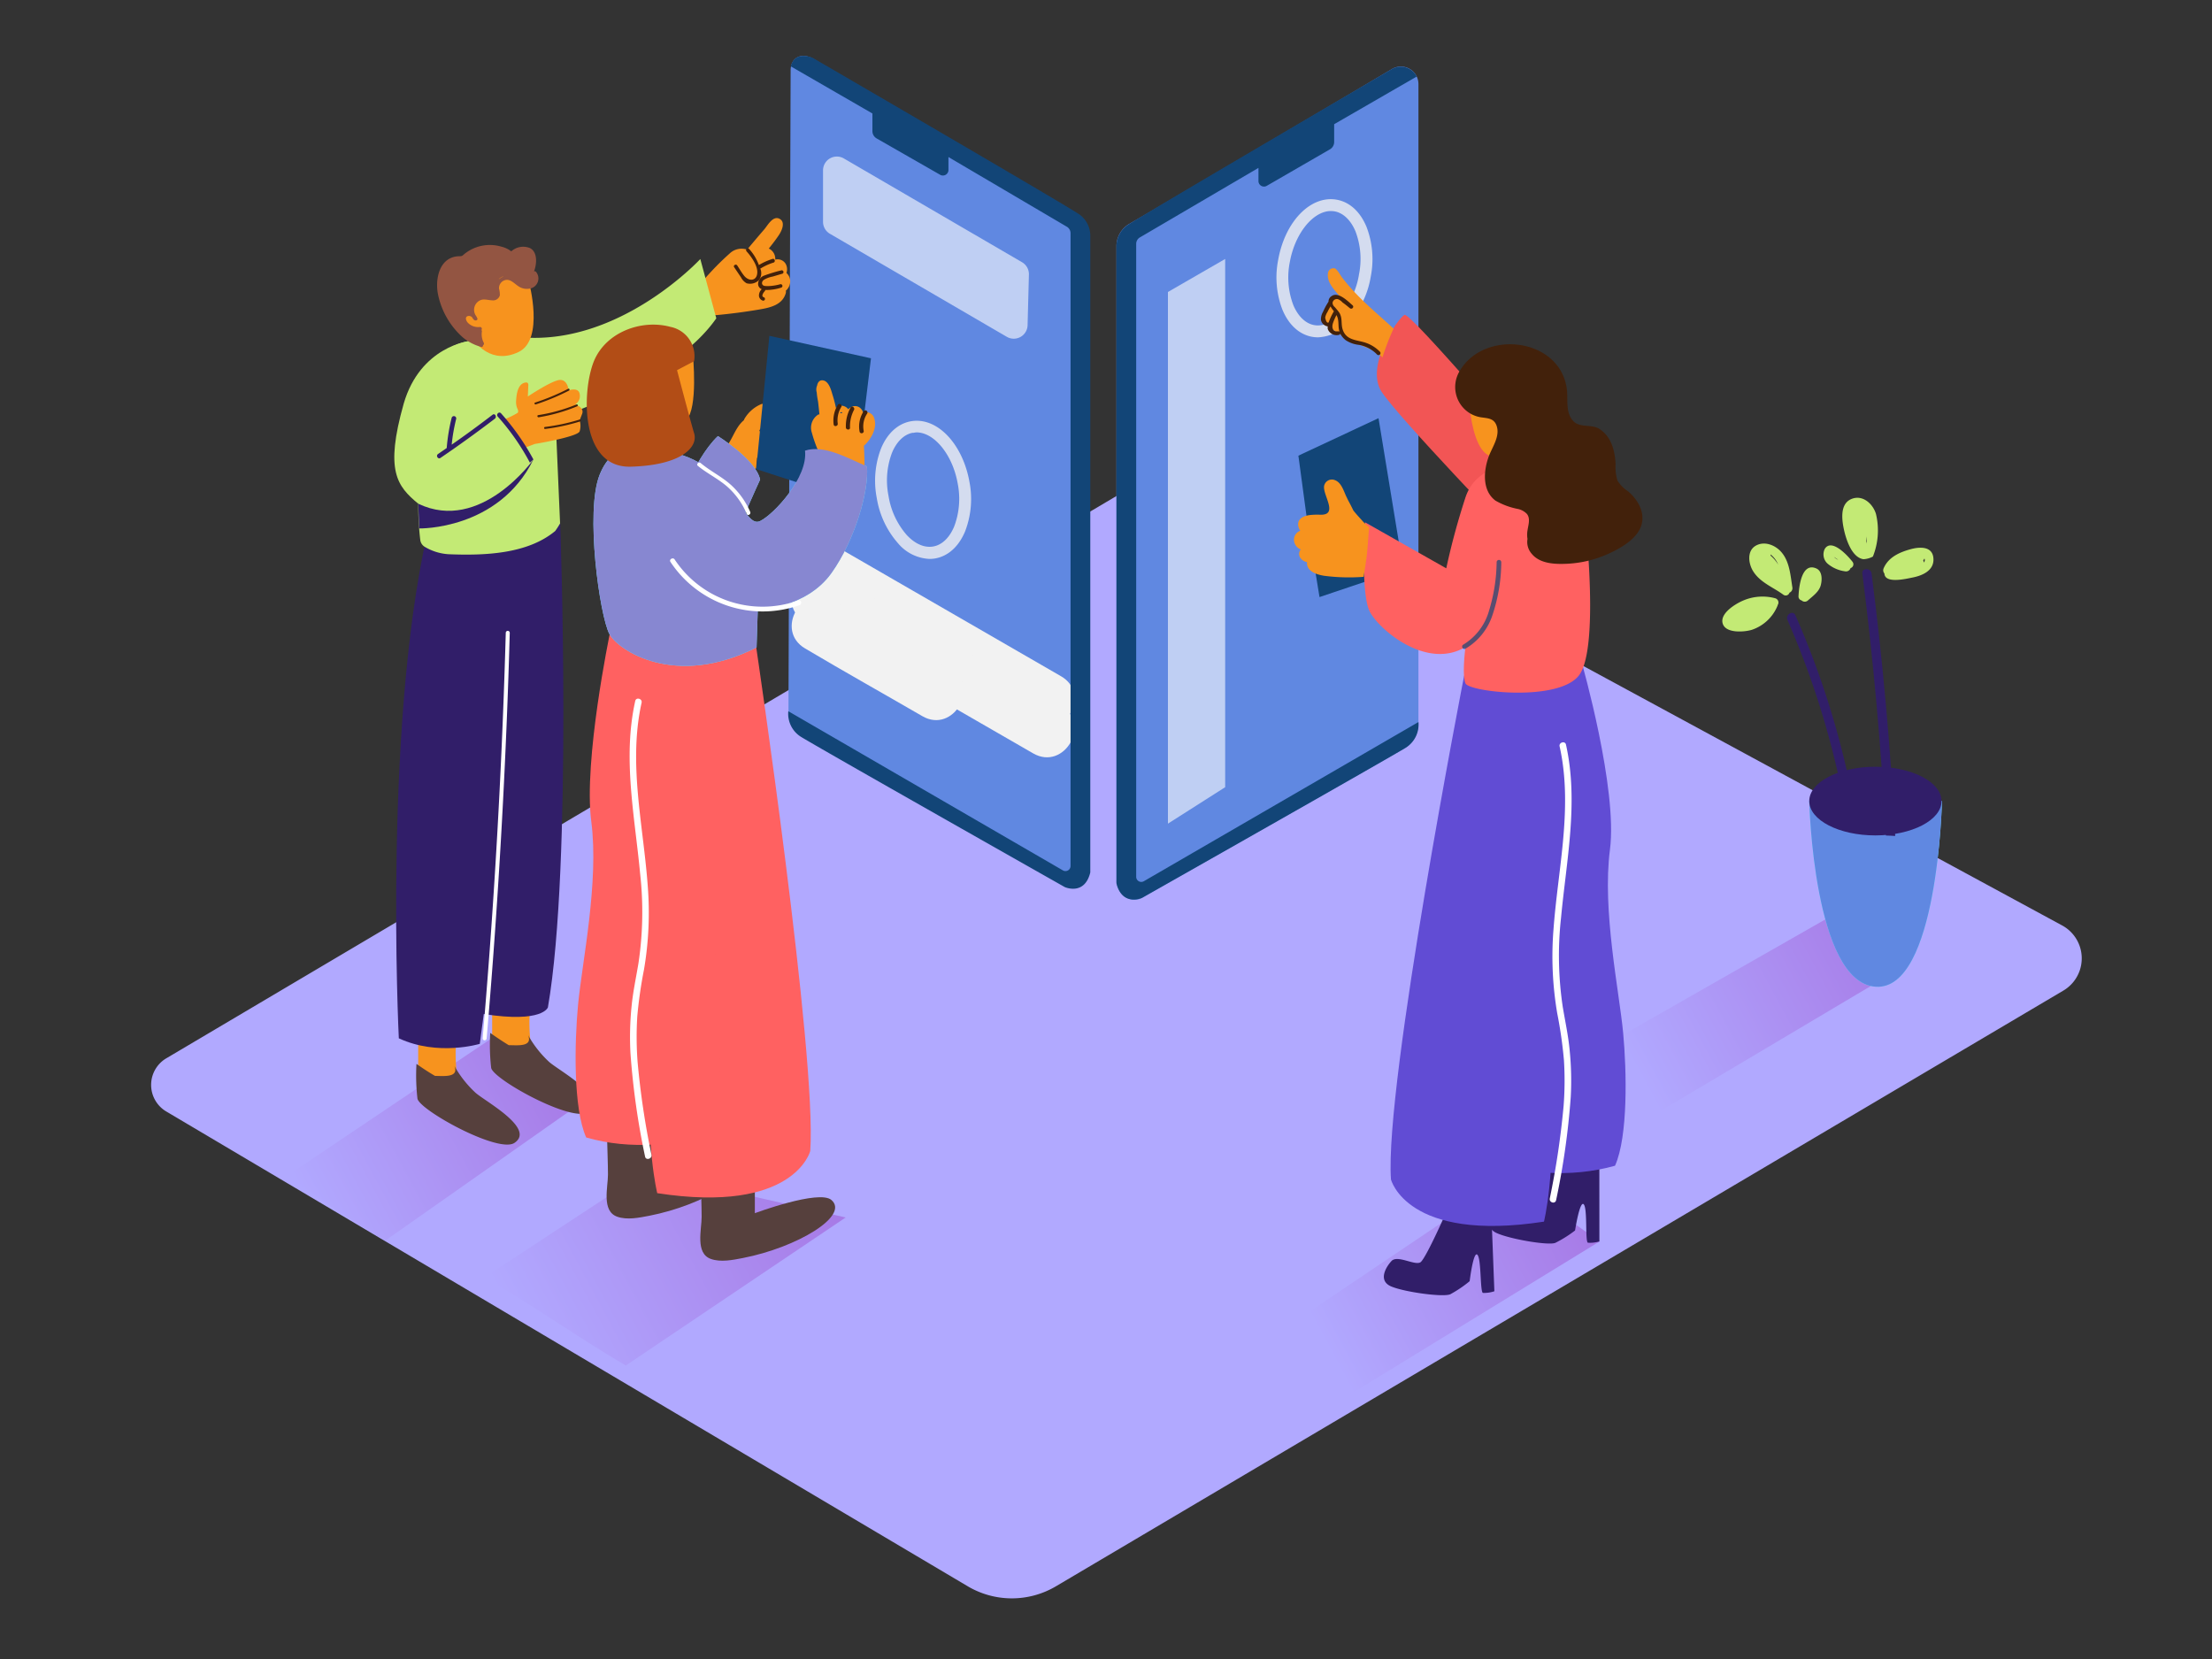 <svg id="_1-10" data-name="#1-10" xmlns="http://www.w3.org/2000/svg" xmlns:xlink="http://www.w3.org/1999/xlink" viewBox="0 0 400 300"><rect x="0" y="0" width="400" height="300" fill="#333333" stroke="none"/><defs><linearGradient id="linear-gradient" x1="120.68" y1="183.74" x2="56.12" y2="218.53" gradientUnits="userSpaceOnUse"><stop offset="0.01" stop-color="#a368dd"/><stop offset="1" stop-color="#b1a9ff"/></linearGradient><linearGradient id="linear-gradient-2" x1="169.78" y1="199.86" x2="93.89" y2="240.75" xlink:href="#linear-gradient"/><linearGradient id="linear-gradient-3" x1="304.49" y1="208.86" x2="239.93" y2="243.65" xlink:href="#linear-gradient"/><linearGradient id="linear-gradient-4" x1="360.88" y1="159.73" x2="296.4" y2="194.47" xlink:href="#linear-gradient"/></defs><title>-</title><path d="M30.08,201,175,286.85a15.65,15.65,0,0,0,15.95,0L373.12,179.13a6.77,6.77,0,0,0-.22-11.78L215.13,81.86l-185,109.48A5.59,5.59,0,0,0,30.08,201Z" fill="#b1a9ff"/><path d="M147.22,10.72c10.75,6.73,37.8,22.38,47,28,2.09,1.28,2.41,3.19,2.44,5.64V158.85a3.65,3.65,0,0,1-4.7.72l-45.38-25.64c-2.26-1.33-4-2.7-4-5.32l.39-115.81C142.94,10.28,145.09,9.39,147.22,10.72Z" fill="#6088e1"/><path d="M251.71,12.48c-11.27,6.68-39.16,23.19-47.5,28a4.66,4.66,0,0,0-2.32,4.07V159.1c-.17,2.34,2.47,4.5,4.62,3.27l46.9-26.7a5.37,5.37,0,0,0,3.09-4.78V15.21A3.17,3.17,0,0,0,251.71,12.48Z" fill="#6088e1"/><path d="M145.6,107.12l41.24,23.78c5.59,3.22,10.63-5.42,5-8.63L150.64,98.48c-5.59-3.22-10.63,5.42-5,8.63Z" fill="#f2f2f2"/><path d="M145.6,112.46l41.24,23.78c5.59,3.22,10.63-5.42,5-8.63l-41.24-23.78c-5.59-3.22-10.63,5.42-5,8.63Z" fill="#f2f2f2"/><path d="M145.6,117.27c7,4.15,14.14,8.15,21.2,12.24,5.58,3.23,10.62-5.41,5-8.63-7.06-4.09-14.17-8.09-21.2-12.24-5.56-3.28-10.59,5.36-5,8.63Z" fill="#f2f2f2"/><path d="M142.21,49.36a2,2,0,0,0-.11-1.6,1.68,1.68,0,0,0-1.9-.81,1.22,1.22,0,0,0,0-.13,2.74,2.74,0,0,0-.1-.64,2.06,2.06,0,0,0-.69-1,1.73,1.73,0,0,0-.39-.23c.65-.82,1.3-1.64,1.87-2.51s1.17-2.39,0-2.91-2.11,1.28-2.69,1.95q-1.57,1.82-3.1,3.66a3.09,3.09,0,0,0-3.11.66,51,51,0,0,0-4.83,4.93.84.84,0,0,0,0,1.09.87.87,0,0,0-.1.59c.07.38.15.75.24,1.12a14.4,14.4,0,0,0,.52,1.81.86.86,0,0,0,1,.57.76.76,0,0,0,.76,1.07c2.56-.24,5.11-.57,7.64-1,2-.34,4.27-.8,4.88-3a.83.83,0,0,0,0-.41,2.33,2.33,0,0,0,.74-1.23A2,2,0,0,0,142.21,49.36Z" fill="#f7931e"/><path d="M139.71,46.82a11,11,0,0,0-2.48,1.11A8.76,8.76,0,0,0,135.45,45c-.27-.3-.72.15-.45.45.83.92,2,2.53,1.94,3.84-.06,1.56-1.52,1.65-2.39.56-.46-.57-.83-1.24-1.24-1.85-.23-.34-.78,0-.55.32L134,50.16a2.63,2.63,0,0,0,1,1.06,2.31,2.31,0,0,0,2.22-.54,2.07,2.07,0,0,0,.25-2.14l.08,0a10.34,10.34,0,0,1,2.37-1.07C140.27,47.31,140.1,46.7,139.71,46.82Z" fill="#42210b"/><path d="M138.12,50.61a4.73,4.73,0,0,1,1.61-.6l1.76-.52a.32.32,0,0,0-.17-.61,28.52,28.52,0,0,0-3.09.94,1.64,1.64,0,0,0-1.14,1.47,1,1,0,0,0,.66,1,1.62,1.62,0,0,0-.51,1.17,1,1,0,0,0,.73.91.32.32,0,0,0,.17-.61c-.59-.15-.07-.88.15-1.11a.3.3,0,0,0,.09-.21A8.9,8.9,0,0,0,141.3,52a.32.32,0,0,0-.17-.61,9.53,9.53,0,0,1-1.9.33,5.19,5.19,0,0,1-.78,0C137.7,51.72,137.6,51,138.12,50.61Z" fill="#42210b"/><path d="M84.87,61.67S76,62.63,73,73c-3.44,12.18-1.18,14.92,2.62,18.08" fill="#c3ea75"/><path d="M64.37,221.08q2.63,1.66,5.29,3.27l35.72-25.1L89,187.7,52.1,212.5A130,130,0,0,0,64.37,221.08Z" fill="url(#linear-gradient)"/><path d="M113.16,246.93l39.76-26.77-36.27-8.24L87.6,231C96.32,236,104.5,241.85,113.16,246.93Z" fill="url(#linear-gradient-2)"/><polygon points="289.26 224.49 214.56 270.29 203.88 259.33 272.85 212.93 289.26 224.49" fill="url(#linear-gradient-3)"/><polygon points="345.09 174.27 270.87 218.36 258.69 206.97 332.09 165.11 345.09 174.27" fill="url(#linear-gradient-4)"/><path d="M82.81,185.26a32.82,32.82,0,0,0-.24,8.56c.09.62.17,1.28.3,1.95l-7.25-1.22v-9.29Z" fill="#f7931e"/><path d="M75.31,192.38c1.92,1.37,3.36,2.18,3.36,2.18,1.53,0,4.38.36,3.5-1.8a19.76,19.76,0,0,0,3.76,4.79c1.66,1.54,11,6.5,7.1,9.12-2.9,1.95-17.14-5.91-17.54-8A36.84,36.84,0,0,1,75.31,192.38Z" fill="#56403d"/><path d="M96.15,179.67a32.82,32.82,0,0,0-.24,8.56c.09.62.17,1.28.3,1.95L89,189v-9.29Z" fill="#f7931e"/><path d="M88.65,186.78C90.57,188.15,92,189,92,189c1.53,0,4.38.36,3.5-1.8a19.76,19.76,0,0,0,3.76,4.79c1.66,1.54,11,6.5,7.1,9.12-2.9,1.95-17.14-5.91-17.54-8A36.84,36.84,0,0,1,88.65,186.78Z" fill="#56403d"/><path d="M101.3,94.65s2.27,61.61-2.22,87.51c0,0-.89,2.88-11.6,1.21l-.72,5.39s-7.52,2.3-14.64-1c0,0-3-59.84,5.95-94.62" fill="#311e69"/><path d="M129.53,57.56l-2.89-10.72s-15.25,16.49-33.8,14c-2.64.27-5.37.36-8,.82A11.85,11.85,0,0,0,81.14,63c-3.66,5.14-4.93,11.54-5.32,17.76-.21,3.43-.19,6.89-.18,10.32A51.08,51.08,0,0,0,76,97.65a1.69,1.69,0,0,0,.82,1.24,9.46,9.46,0,0,0,4.27,1.33c6.46.26,14.27,0,19.31-4.2a15.16,15.16,0,0,0,.88-1.37l-.82-19S121.49,69.1,129.53,57.56Z" fill="#c3ea75"/><path d="M95.65,51s2.84,10.37-1.85,12.64-8-1.11-9.4-4.21-.88-10.35,5.17-11.09C94.86,47.74,95.65,51,95.65,51Z" fill="#f7931e"/><path d="M96.57,49.07c.5-1.27.7-3.53-.78-4.23a3.24,3.24,0,0,0-3.34.61,4.62,4.62,0,0,0-1.8-.85,7.3,7.3,0,0,0-6.85,1.48,1,1,0,0,1-.28.2,1.21,1.21,0,0,1-.44.05c-3.68.06-4.48,4.23-3.84,7.07A14.22,14.22,0,0,0,83.68,61,8.83,8.83,0,0,0,87,62.73a.27.27,0,0,0,.35-.29.35.35,0,0,0,.11-.49,3.32,3.32,0,0,1-.32-2,.3.3,0,0,0-.09-.27.33.33,0,0,0-.27-.55,2.59,2.59,0,0,1-2.16-.75c-.34-.36-.62-1.06,0-1.23a.8.8,0,0,1,.73.2,2.65,2.65,0,0,0,.35.48.33.33,0,0,0,.19.1c.25.08.57-.12.41-.4A2.72,2.72,0,0,0,86,57a1.9,1.9,0,0,1,.35-2.38c.86-.77,1.66-.35,2.65-.31a1.26,1.26,0,0,0,1.39-.91,4.73,4.73,0,0,0-.15-1.23,1.5,1.5,0,0,1,.93-1.46c1-.41,1.73.48,2.5,1a2.72,2.72,0,0,0,2.26.45,1.86,1.86,0,0,0,1-3A.32.32,0,0,0,96.57,49.07Zm-6.38,1.47a1,1,0,0,1,.49-.41.9.9,0,0,0,.19-.11l.06,0,.1,0A2.17,2.17,0,0,0,90.19,50.54Zm5.93-2.19,0,0a3,3,0,0,0,.13-.34C96.18,48.11,96.16,48.23,96.12,48.34Z" fill="#935542"/><path d="M91.46,114.44q-.8,28.67-2.9,57.27-.59,8-1.28,16.06c0,.46.68.46.72,0q2.46-28.57,3.63-57.23.33-8.05.55-16.11A.36.36,0,0,0,91.46,114.44Z" fill="#fff"/><path d="M137.54,73.13a6.37,6.37,0,0,0-3,2.75l0,.09c-1.89,1.54-2.18,4.36-4.19,5.75,0,.06-1.89,1.38-1.91,1.43s.18-2.58.17-2.56v0c-.65,1.78-1.29,3.57-1.85,5.38a1.12,1.12,0,0,0,.29.13l-.21.1-.18.11a.61.61,0,0,1-.36.4,1.43,1.43,0,0,0,2,1.68l6.07-3a16.92,16.92,0,0,0,2.38-.69c0-.63.1-1.27.16-1.9a5.32,5.32,0,0,0,.41-5,.57.57,0,0,1,.11-.11l0-.07a4.62,4.62,0,0,0,1.91-3C139.37,73.78,138.5,72.68,137.54,73.13Z" fill="#f7931e"/><path d="M119.56,206.25v5.49s11.6-4.31,13.84-2.39c3.34,2.86-6.2,8.59-16,10.5-1.82.35-4,.8-5.78.17-2.89-1-1.67-5.38-1.68-7.63s-.12-4.73-.17-7.09" fill="#56403d"/><path d="M136.5,213.89v5.49s11.6-4.31,13.84-2.39c3.34,2.86-6.2,8.59-16,10.5-1.82.35-4,.8-5.78.17-2.89-1-1.67-5.38-1.68-7.63s-.12-4.73-.17-7.09" fill="#56403d"/><path d="M136.74,117s11,74,9.78,91.13c0,0-2.86,11.45-27.67,7.63,0,0-2.15-8.59-1.19-23.14S121.23,117,121.23,117Z" fill="#ff6161"/><path d="M130.66,204.43l-3.74-88.24-16.66-1.54s-4.77,22.9-3.34,33.88-1.67,25.53-2.39,33.16c-.64,6.85-.9,18.69,1.47,24C114,208,122.68,207.18,130.66,204.43Z" fill="#ff6161"/><path d="M129.82,78.86s6.92,4.29,7.63,7.87c0,0-4.86,10.55-4.53,11,5.49,7.16-11-4.53-11-4.53S125.29,83.16,129.82,78.86Z" fill="#6de2fc"/><path d="M145.57,81.49c.57,4.78-5.52,11.43-8.09,12.72C134,96,132.58,81.32,117.1,81.38c-1,0-6-2.14-8.66,4.46s0,25.51,1.76,28.81c1.55,2.91,11.88,9.9,26.61,2.42l.22-6.82s8.7-.19,13.3-6.59c4.29-6,6.85-14.93,6.44-19.32C153.29,82.84,149,80.36,145.57,81.49Z" fill="#6de2fc"/><path d="M129.82,78.86s6.92,4.29,7.63,7.87c0,0-4.86,10.55-4.53,11,5.49,7.16-11-4.53-11-4.53S125.29,83.16,129.82,78.86Z" fill="#8787d1"/><path d="M262.41,217.07c0,.22-4.53,10.55-5.55,11.19s-4.16-1.38-5.23-.23-2.45,3.57-.08,4.59,9.44,2,10.72,1.42a21.82,21.82,0,0,0,3.49-2.36s.67-5.54,1.4-4.78.47,6.73,1,6.9a5.8,5.8,0,0,0,2.07-.3L269.56,216" fill="#311e69"/><path d="M282,207.79c0,.22-4.9,10.38-5.95,11s-4.11-1.52-5.22-.42-2.58,3.48-.24,4.58,9.36,2.31,10.66,1.8a21.82,21.82,0,0,0,3.57-2.24s.86-5.51,1.57-4.73.23,6.75.75,6.94a5.8,5.8,0,0,0,2.08-.23L289.21,207" fill="#311e69"/><path d="M264.77,122.15s-14.44,74-13.24,91.13c0,0,2.86,11.45,27.67,7.63,0,0,2.15-8.59,1.19-23.14s-3.58-75.62-3.58-75.62Z" fill="#614cd4"/><path d="M267.39,209.55l3.74-88.24,14.93-1.38s6.5,22.74,5.07,33.71,1.67,25.53,2.39,33.16c.64,6.85.9,18.69-1.47,24C284,213.07,275.37,212.3,267.39,209.55Z" fill="#614cd4"/><path d="M280.25,216.72a147.56,147.56,0,0,0,2.5-16.75,59.64,59.64,0,0,0,.06-8.26,80.5,80.5,0,0,0-1.21-8.45,61.31,61.31,0,0,1-.68-15.18c.38-5.2,1.18-10.36,1.68-15.56.56-5.85.72-11.77-.57-17.54-.17-.75,1-1.07,1.15-.32,2.31,10.37.08,20.87-.89,31.26a62.35,62.35,0,0,0,.3,16.12c.43,2.61,1,5.2,1.25,7.84a55,55,0,0,1,.2,8.49A137.3,137.3,0,0,1,281.4,217C281.26,217.79,280.11,217.48,280.25,216.72Z" fill="#fff"/><g opacity="0.79"><path d="M238.35,61a6,6,0,0,1-1.06-.09c-2.33-.42-4.24-2.15-5.38-4.89a16.27,16.27,0,0,1-.78-9c1.24-7,5.89-11.74,10.59-10.91,2.33.42,4.24,2.15,5.38,4.89a16.27,16.27,0,0,1,.78,9h0A16.27,16.27,0,0,1,244,58.19,7.87,7.87,0,0,1,238.35,61Zm2.33-22.84c-3.2,0-6.5,4-7.44,9.23a14.11,14.11,0,0,0,.64,7.8c.85,2,2.2,3.32,3.78,3.6s3.28-.45,4.79-2.07a14.11,14.11,0,0,0,3.3-7.1h0a14.11,14.11,0,0,0-.64-7.8c-.85-2-2.2-3.32-3.78-3.6A3.74,3.74,0,0,0,240.68,38.17Z" fill="#f2f2f2"/></g><path d="M279.32,84.07c-1.49-.6-24.23-27.64-25.34-27.13s-7.25,9.2-4.12,13.94,24.07,26.47,24.07,26.47" fill="#f25555"/><polyline points="248.61 104.6 253.68 102.45 249.28 75.62 234.79 82.4 236.49 95.02 238.61 107.97 248.61 104.6 247.04 102.58" fill="#124577"/><polyline points="139.13 60.73 157.5 64.79 154.39 90.55 136.74 84.83" fill="#124577"/><path d="M158.09,75.66a1.47,1.47,0,0,0-2-1,1.65,1.65,0,0,0-.59-.93,1.48,1.48,0,0,0-1.67-.07,1.71,1.71,0,0,0-.43.35l-.09-.1a1.55,1.55,0,0,0-1.68-.46,1.45,1.45,0,0,0-.46.34,23.26,23.26,0,0,0-.65-2.49c-.24-.82-.65-2.33-1.66-2.51-.66-.12-1,.36-1.1.93a1.79,1.79,0,0,0-.07,1.23,13.2,13.2,0,0,0,.24,1.65c.09.78.17,1.55.25,2.33v0a.52.52,0,0,0-.37.14,2.82,2.82,0,0,0-1,3.18,24.3,24.3,0,0,0,1.82,4.7.53.53,0,0,0,.74.24l.08.29a.57.57,0,0,0,1.12-.06V83.3a.54.54,0,0,0,.19.1l0,.63c0,.58.92.58,1.09.1l.05.46c.07.64,1.09.57,1.12-.06l0-.51a.65.65,0,0,0,.49-.25.62.62,0,0,0,.4.23.53.53,0,0,0,.55.08l0,.14a.63.63,0,0,0,.75.43c0,.06,0,.13,0,.19,0,.72,1.14.82,1.13.09q0-2.17-.12-4.35a.54.54,0,0,0,.16-.12C157.64,79.25,158.65,77.3,158.09,75.66ZM152,74.57a.37.37,0,0,1,.31,0,.64.64,0,0,0-.07.14h-.34Z" fill="#f7931e"/><path d="M274.55,83.63c-1.41.52-7.54.52-9.51,6.21a128.71,128.71,0,0,0-3.51,12.93l-14.68-8.32s-.88,12.93.88,16.21S258,121.17,265,117c0,0-.66,5,0,6.57s16.79,3.39,20.52-1.43,1.17-27.71,1.17-27.71" fill="#ff6161"/><path d="M125.29,64c0,.16,1,9.83-1.21,12s-7.92,1.25-9.35-1.08-3.18-5.4-1.65-9S125,61.57,125.29,64Z" fill="#f7931e"/><path d="M122.2,70.25a1,1,0,0,0-.16-1,4.68,4.68,0,0,0-2.61-1.62,2,2,0,0,0-2.29,1.23c-.66,2.19,2.9,2.84,4.36,3a1,1,0,0,0,1-1A.87.87,0,0,0,122.2,70.25Z" fill="#ffe8e6"/><path d="M156.19,74.35a5,5,0,0,0-.74,3.74.38.38,0,0,0,.74-.14,4.17,4.17,0,0,1,.63-3.18A.38.38,0,0,0,156.19,74.35Z" fill="#42210b"/><path d="M153.81,73.7a7,7,0,0,0-.85,3.58c0,.48.77.55.75.06a6.32,6.32,0,0,1,.72-3.21C154.66,73.7,154,73.27,153.81,73.7Z" fill="#42210b"/><path d="M151.5,73.21a5.44,5.44,0,0,0-.75,3.54c.06.48.8.34.74-.14a4.59,4.59,0,0,1,.63-3C152.38,73.22,151.76,72.8,151.5,73.21Z" fill="#42210b"/><path d="M117.8,208.82a147.56,147.56,0,0,1-2.5-16.75,59.64,59.64,0,0,1-.06-8.26,80.5,80.5,0,0,1,1.21-8.45,61.31,61.31,0,0,0,.68-15.18c-.38-5.2-1.18-10.36-1.68-15.56-.56-5.85-.72-11.77.57-17.54.17-.75-1-1.07-1.15-.32-2.31,10.37-.08,20.87.89,31.26a62.35,62.35,0,0,1-.3,16.12c-.43,2.61-1,5.2-1.25,7.84a55,55,0,0,0-.2,8.49,137.3,137.3,0,0,0,2.64,18.68C116.79,209.89,117.94,209.57,117.8,208.82Z" fill="#fff"/><path d="M247.1,100.91c.24-1.85.3-3.71.49-5.57A9.34,9.34,0,0,1,246.2,94c-.5-.54-1-1.1-1.46-1.67-.3-.62-.61-1.23-.94-1.83l-.37-.76c-.46-1-.88-2.47-2-2.9a1.43,1.43,0,0,0-2,1.11c-.18,1.67,2.65,5.23-.7,5.13a12,12,0,0,0-1.89.06c-1.28.17-2.45.8-2,2.26a2.26,2.26,0,0,0,.29.58,1.71,1.71,0,0,0-1,2.29,1.9,1.9,0,0,0,1.1,1.09,1.23,1.23,0,0,0-.05,1.56,1.87,1.87,0,0,0,1.18.73,1.55,1.55,0,0,0,.08.75c.42,1.14,1.92,1.54,3,1.72a34.86,34.86,0,0,0,7.14.19C246.76,103.19,246.95,102.06,247.1,100.91Z" fill="#f7931e"/><path d="M241.09,54c-1.46,1.34-1.28,3.3-.77,5.25a.67.67,0,0,1,.4.15,31.39,31.39,0,0,0,3.52,2.1,22.74,22.74,0,0,0,2.95,1.36A8.26,8.26,0,0,1,250,64.62a43.47,43.47,0,0,1,2-5.2c-3.47-3.2-6.42-5.5-9.31-9.24-.31-.4-1-1.71-1.43-1.66a1,1,0,0,0-1.12.85c-.25,1.66,1.12,3,2.13,4.21C242.35,53.65,241,54,241.09,54Z" fill="#f7931e"/><path d="M241.64,55.49c.35-.3-.16-.8-.51-.51a4.88,4.88,0,0,0-.79.84,3.78,3.78,0,0,0-.77,1.4,3.6,3.6,0,0,0-.05.37v0a.37.37,0,0,0,0,.16,1,1,0,0,0,.21.72c.36.33.82,0,1.06-.3a3.56,3.56,0,0,0,.7-1.41c.11-.38.31-.87,0-1.2Z" fill="#f7931e"/><path d="M249.56,63.63a6.54,6.54,0,0,0-3-1.77c-1.53-.41-3.15-.46-3.75-2.24-.36-1.07,0-2.09-.63-3.09a7.8,7.8,0,0,0-.48-.61c-.14-.18-.26-.3-.34-.4a1,1,0,0,1-.39-.72.77.77,0,0,1,1-.69,2.14,2.14,0,0,1,.76.54l.06.06c.45.31.87.66,1.28,1s.86-.21.51-.51c-.83-.71-2.58-2.53-3.79-1.65a1.12,1.12,0,0,0-.55,1h0a12.56,12.56,0,0,0-1,1.85,2.63,2.63,0,0,0-.37,1.44,1.45,1.45,0,0,0,1.23,1.18,1.67,1.67,0,0,0,0,.47,1.7,1.7,0,0,0,2,1.07.27.27,0,0,0,.25-.24,3.67,3.67,0,0,0,1,1.2,5.44,5.44,0,0,0,2.43.85,6,6,0,0,1,3.21,1.71A.36.36,0,0,0,249.56,63.63Zm-9.3-5.31-.08,0c-.33.16-.54-.78-.54-.91a2.82,2.82,0,0,1,.41-1c.16-.34.35-.67.54-1a9,9,0,0,0,.62.88v0A11.17,11.17,0,0,0,240.26,58.32Zm1.7,1.59c-1,.14-1.18-.74-.9-1.53a10.78,10.78,0,0,1,.61-1.4,2,2,0,0,1,.11.21c.4.88.13,1.88.45,2.79A.37.37,0,0,0,242,59.91Z" fill="#42210b"/><path d="M327.17,144.86s.75,32.79,12,33.57,12-33.57,12-33.57" fill="#6de2fc"/><path d="M327.17,144.86s.75,32.79,12,33.57,12-33.57,12-33.57" fill="#6088e1"/><ellipse cx="339.13" cy="144.86" rx="11.96" ry="6.21" fill="#311e69"/><path d="M335.87,149.09a156.48,156.48,0,0,0-11.2-37.82c-.43-1-1.87-.13-1.44.84a154.89,154.89,0,0,1,11,37.42C334.44,150.59,336,150.14,335.87,149.09Z" fill="#311e69"/><path d="M342.71,151.17q-1.23-23.81-4.27-47.47c-.13-1.05-1.81-1.06-1.67,0q3,23.6,4.26,47.39C341.59,151.1,342.15,151.13,342.71,151.17Z" fill="#311e69"/><path d="M321,108.18a8.87,8.87,0,0,0-5.9.47c-1.34.59-4.13,2.29-3.58,4.11s3.92,1.54,5.27,1.13a7.64,7.64,0,0,0,4.62-4.3.93.93,0,0,0,.06-.2A.8.8,0,0,0,321,108.18Z" fill="#c3ea75"/><path d="M324.12,106.23c-.35-2.16-.49-4.67-2-6.4-1.12-1.29-3.12-2.07-4.69-1.11s-1.26,3.27-.36,4.65c1.29,2,3.57,2.82,5.4,4.16a.71.71,0,0,0,1.12-.35A.88.88,0,0,0,324.12,106.23Zm-2.55-4.1a6.46,6.46,0,0,0-1.39-1.66l0-.21A4.48,4.48,0,0,1,321.57,102.14Z" fill="#c3ea75"/><path d="M328.46,102.8c-2.7-1.21-3.16,3.41-3.23,5a.72.72,0,0,0,.55.77.84.84,0,0,0,1.16,0c.91-.82,2.06-1.59,2.34-2.85C329.51,104.75,329.51,103.27,328.46,102.8Z" fill="#c3ea75"/><path d="M339.23,92.92c-.57-1.86-2.46-3.55-4.49-2.66s-1.69,3.68-1.3,5.49,1.43,5.06,3.52,5.37a3.89,3.89,0,0,0,1.72-.48A12.72,12.72,0,0,0,339.23,92.92Zm-1.79,5v0a8,8,0,0,0,.06-.91,5.45,5.45,0,0,1,0,1.34C337.51,98.16,337.47,98,337.44,97.9Z" fill="#c3ea75"/><path d="M345.55,99.3c-2,.54-4.06,1.43-4.93,3.47a.88.88,0,0,0,.14.93c.07,1.92,4,.95,5.06.74,1.76-.34,3.88-1.22,3.81-3.35C349.55,98.76,347.22,98.85,345.55,99.3Zm2.34,2.42a1,1,0,0,0-.11-.38A2.67,2.67,0,0,0,348,101,.64.64,0,0,1,347.89,101.72Z" fill="#c3ea75"/><path d="M335,101.6c-.77-1-3.73-4.31-5-2.38a2.24,2.24,0,0,0,.48,2.7,6.11,6.11,0,0,0,3.16,1.39.86.86,0,0,0,1-.58A.72.72,0,0,0,335,101.6Zm-3.43-.94h0l.84.57-.14-.06A2,2,0,0,1,331.6,100.66Z" fill="#c3ea75"/><path d="M266,65.49c-.92.58-.88,15.08,3.25,16.88,5.38,2.34,9.71-4,10.22-7.46S276.64,58.75,266,65.49Z" fill="#f7931e"/><path d="M294.41,88.85a6.34,6.34,0,0,1-1.92-1.94,8.62,8.62,0,0,1-.34-3c-.13-2.45-.77-5-3-6.39-1.44-.86-3.49-.1-4.69-1.42-1.36-1.49-.92-3.69-1.1-5.51-1-9.48-14.93-11.2-19.42-3.47a5.57,5.57,0,0,0,1.64,7.47,5.5,5.5,0,0,0,2.22.87c1.16.18,2.29.15,2.79,1.41.74,1.87-.63,3.8-1.3,5.47-1,2.59-1.38,6.31,1.14,8.19a13,13,0,0,0,4.08,1.51,3.21,3.21,0,0,1,1.6.89c.68.84.25,2,.11,3a4.68,4.68,0,0,0,0,1.53,3.23,3.23,0,0,0,.77,2.69c1.51,1.84,4.3,1.9,6.5,1.79a20.3,20.3,0,0,0,7.4-1.82c2.05-.93,4.59-2.37,5.65-4.45C297.78,93.13,296.37,90.52,294.41,88.85Z" fill="#42210b"/><path d="M145.57,81.49c.57,4.78-5.52,11.43-8.09,12.72C134,96,132.58,81.32,117.1,81.38c-1,0-6-2.14-8.66,4.46s0,25.51,1.76,28.81c1.55,2.91,11.88,9.9,26.61,2.42l.22-6.82s8.7-.19,13.3-6.59c4.29-6,6.85-14.93,6.44-19.32C153.29,82.84,149,80.36,145.57,81.49Z" fill="#8787d1"/><path d="M144.35,108.58A19.06,19.06,0,0,1,122,101.17c-.31-.47-1.07,0-.76.44a20,20,0,0,0,23.33,7.82C145.12,109.24,144.89,108.39,144.35,108.58Z" fill="#fff"/><path d="M135.66,92.57a14.17,14.17,0,0,0-3.43-4.84c-1.69-1.54-3.77-2.52-5.53-4-.35-.29-.86.21-.51.51,1.66,1.36,3.62,2.3,5.25,3.7a13.65,13.65,0,0,1,3.6,5C135.22,93.35,135.84,93,135.66,92.57Z" fill="#fff"/><path d="M125.51,65.32l-3.08,1.62s2.39,9.07,3.1,11.45-2.15,5.73-11.45,6-8.83-13.84-6.68-19.08,8.59-7.63,13.84-6.2A5.4,5.4,0,0,1,125.51,65.32Z" fill="#b24d16"/><path d="M104,73.14a1.79,1.79,0,0,0,.83-1.87c-.19-1.33-2-.68-2-.68s-.14-1.83-1.48-1.89-5.9,3-5.9,3l.09-2.15c-.05-.38-.29-.46-.73-.33-1.22.37-1.42,2.17-1.48,3.24a3.2,3.2,0,0,0,.13,1.19c.1.29.37.66.16,1a15.56,15.56,0,0,1-2.77,1.32l.26.5q.38.45.74.91a16.66,16.66,0,0,1,2.6,3.76l2.23-.85S104.46,79,104.82,78a3.51,3.51,0,0,0,0-2l.45-1.16C105.72,73.63,104,73.14,104,73.14Z" fill="#f7931e"/><path d="M96.76,72.8a40.56,40.56,0,0,0,6-2.5c.2-.1.33.22.13.33a40.56,40.56,0,0,1-6,2.5C96.68,73.19,96.55,72.87,96.76,72.8Z" fill="#42210b"/><path d="M97.32,75.07a30.86,30.86,0,0,0,6.95-1.94.18.18,0,0,1,.13.33,31.27,31.27,0,0,1-7,2C97.14,75.45,97.1,75.11,97.32,75.07Z" fill="#42210b"/><path d="M98.54,77.21a35.85,35.85,0,0,0,6.3-1.35.18.18,0,0,1,.13.33,36.24,36.24,0,0,1-6.39,1.38C98.36,77.6,98.32,77.25,98.54,77.21Z" fill="#42210b"/><path d="M95.82,83.66l.64-.57a43.13,43.13,0,0,0-5.86-8.35c-.36-.4-.95.19-.59.59A42.21,42.21,0,0,1,95.82,83.66Z" fill="#311e69"/><path d="M89.07,75q-3.63,2.79-7.39,5.41a32.17,32.17,0,0,1,.81-4.65.42.42,0,0,0-.81-.22,33.41,33.41,0,0,0-.9,5.48l-1.57,1.08c-.44.3,0,1,.42.72q5-3.4,9.85-7.1C89.91,75.39,89.5,74.66,89.07,75Z" fill="#311e69"/><path d="M96.46,83.09s-9.53,13.41-20.82,8l.15,4.47S90.13,95.89,96.46,83.09Z" fill="#311e69"/><path d="M270.64,101.67a31,31,0,0,1-1.36,8.71,10.45,10.45,0,0,1-4.69,6.2c-.46.28,0,1,.42.72a11,11,0,0,0,4.87-6.06,30.64,30.64,0,0,0,1.6-9.57A.42.42,0,0,0,270.64,101.67Z" fill="#124577" opacity="0.7"/><path d="M148.83,30.81v9.3a2.5,2.5,0,0,0,1.24,2.16l32,18.64a2.5,2.5,0,0,0,3.75-2.09l.24-9.17a2.5,2.5,0,0,0-1.24-2.23L152.59,28.65A2.5,2.5,0,0,0,148.83,30.81Z" fill="#fff" opacity="0.6"/><g opacity="0.79"><path d="M162.4,98.25a16.27,16.27,0,0,1-3.85-8.18h0a16.27,16.27,0,0,1,.78-9c1.14-2.74,3.06-4.47,5.38-4.89,4.69-.84,9.34,4,10.59,10.91a16.27,16.27,0,0,1-.78,9c-1.14,2.74-3.06,4.47-5.38,4.89a6,6,0,0,1-1.06.09A7.87,7.87,0,0,1,162.4,98.25Zm2.69-20c-1.58.28-2.92,1.56-3.78,3.6a14.11,14.11,0,0,0-.64,7.8h0a14.11,14.11,0,0,0,3.3,7.1c1.51,1.62,3.21,2.35,4.79,2.07s2.92-1.56,3.78-3.6a14.11,14.11,0,0,0,.64-7.8c-.93-5.22-4.24-9.23-7.44-9.23A3.74,3.74,0,0,0,165.09,78.29Z" fill="#f2f2f2"/></g><polygon points="211.2 52.8 211.2 148.94 221.55 142.35 221.55 46.83 211.2 52.8" fill="#fff" opacity="0.6"/><path d="M256.19,13.84l-14.93,8.62v3.19A1.53,1.53,0,0,1,240.5,27l-11.42,6.6a1,1,0,0,1-1.51-.87V30.36L206.13,42.93a1.36,1.36,0,0,0-.67,1.17V158.55a.92.92,0,0,0,1.39.8l49.65-28.78a4.92,4.92,0,0,1-2.19,4.57c-2.57,1.64-47.8,27.23-47.8,27.23s-3.58,1.62-4.62-2.65V44.58a4.71,4.71,0,0,1,1.94-3.82c2.07-1.5,47.88-28.28,47.88-28.28A3.24,3.24,0,0,1,256.19,13.84Z" fill="#124577"/><path d="M143,12l14.76,8.52v3.19a1.53,1.53,0,0,0,.76,1.32L170,31.6a1,1,0,0,0,1.51-.87V28.4L192.92,41a1.36,1.36,0,0,1,.67,1.17V156.59a.92.92,0,0,1-1.39.8l-49.65-28.78a4.92,4.92,0,0,0,2.19,4.57c2.57,1.64,47.8,27.23,47.8,27.23s3.58,1.62,4.62-2.65V42.62a4.71,4.71,0,0,0-1.94-3.82C193.15,37.3,147,10.48,147,10.48S143.77,9,143,12Z" fill="#124577"/></svg>